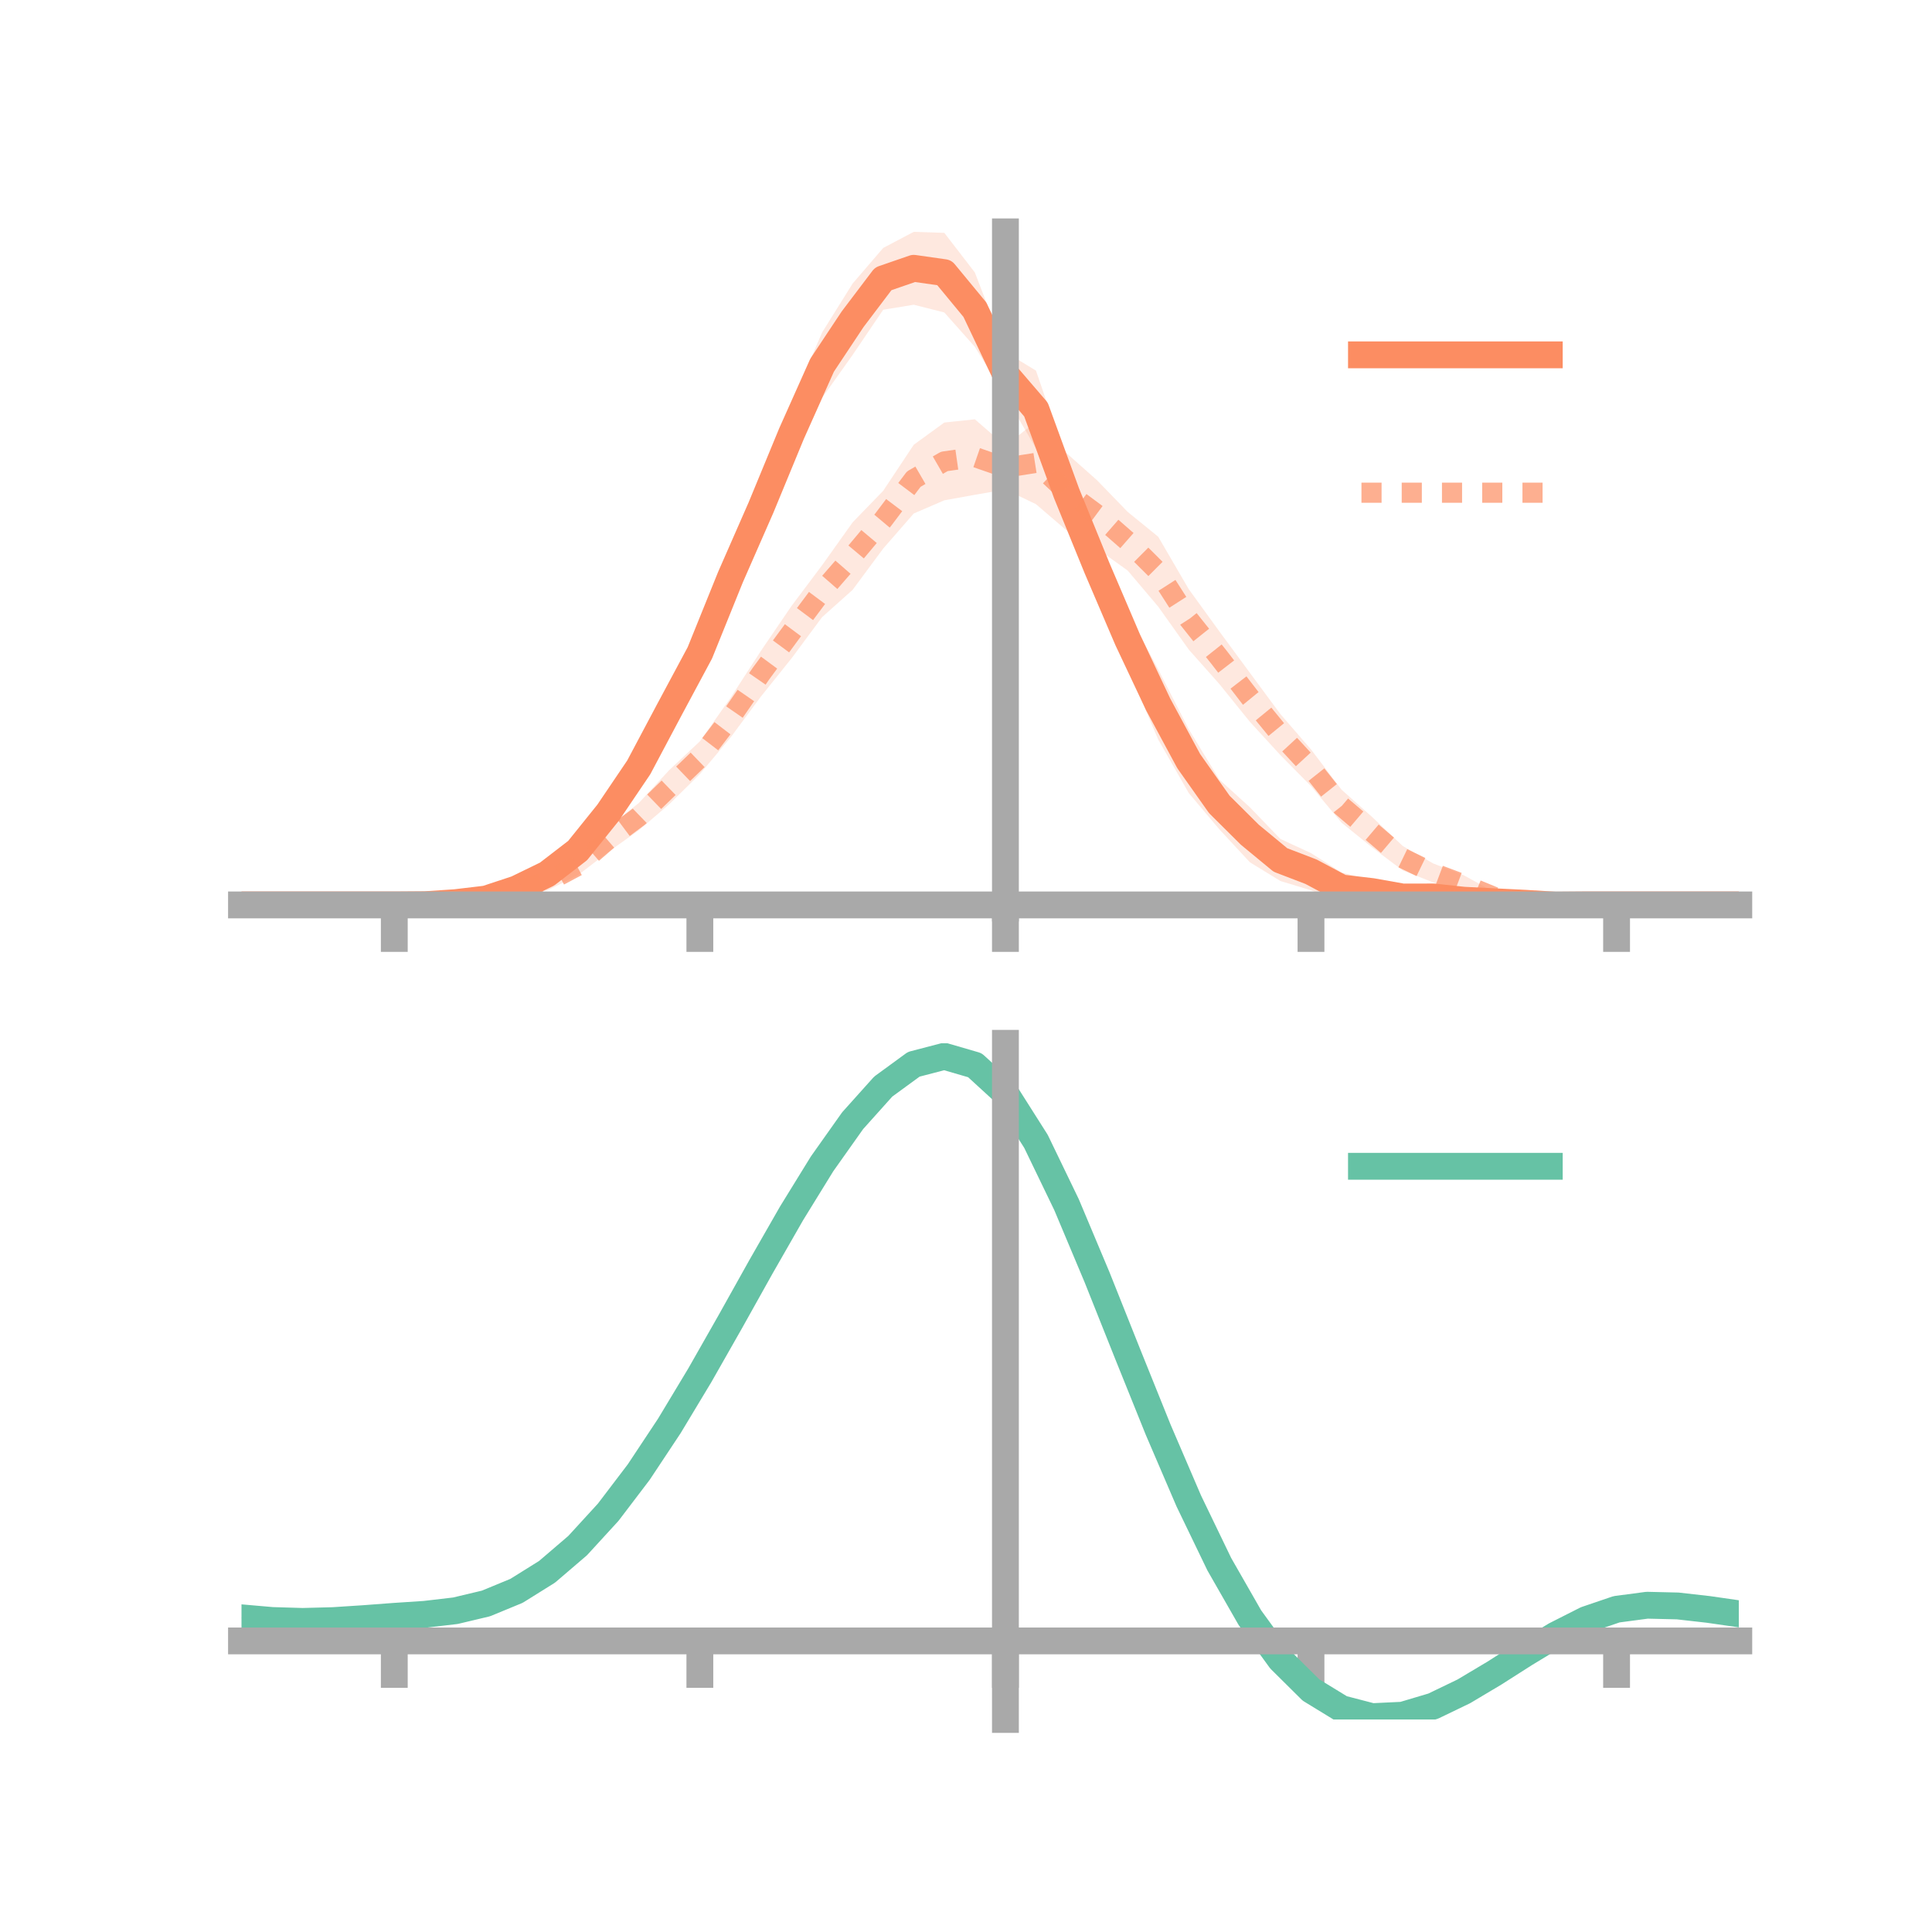 <?xml version="1.0" encoding="utf-8" standalone="no"?>
<!DOCTYPE svg PUBLIC "-//W3C//DTD SVG 1.1//EN"
  "http://www.w3.org/Graphics/SVG/1.1/DTD/svg11.dtd">
<!-- Created with matplotlib (https://matplotlib.org/) -->
<svg height="144pt" version="1.1" viewBox="0 0 144 144" width="144pt" xmlns="http://www.w3.org/2000/svg" xmlns:xlink="http://www.w3.org/1999/xlink">
 <defs>
  <style type="text/css">*{stroke-linecap:butt;stroke-linejoin:round;}</style>
 </defs>
 <g id="figure_1">
  <g id="patch_1">
   <path d="M 0 144 
L 144 144 
L 144 0 
L 0 0 
z
" style="fill:none;"/>
  </g>
  <g id="axes_1">
   <g id="patch_2">
    <path d="M 18 67.68 
L 129.6 67.68 
L 129.6 17.28 
L 18 17.28 
z
" style="fill:none;"/>
   </g>
   <g id="PolyCollection_1">
    <path clip-path="url(#pb4a37b476e)" d="M 18 67.449 
L 18 67.449 
L 20.278 67.449 
L 22.555 67.449 
L 24.833 67.449 
L 27.11 67.449 
L 29.388 67.449 
L 31.665 67.389 
L 33.943 67.181 
L 36.22 66.796 
L 38.498 65.858 
L 40.776 64.561 
L 43.053 62.667 
L 45.331 59.668 
L 47.608 56.278 
L 49.886 51.5 
L 52.163 47.033 
L 54.441 40.711 
L 56.718 35.635 
L 58.996 30.073 
L 61.273 24.783 
L 63.551 21.132 
L 65.829 18.48 
L 68.106 17.28 
L 70.384 17.355 
L 72.661 20.309 
L 74.939 26.24 
L 77.216 27.624 
L 79.494 34.284 
L 81.771 40.065 
L 84.049 45.589 
L 86.327 49.901 
L 88.604 54.359 
L 90.882 58.102 
L 93.159 60.17 
L 95.437 62.532 
L 97.714 63.587 
L 99.992 65.028 
L 102.269 65.628 
L 104.547 66.035 
L 106.824 66.12 
L 109.102 66.619 
L 111.38 66.832 
L 113.657 67.091 
L 115.935 67.363 
L 118.212 67.406 
L 120.49 67.449 
L 122.767 67.449 
L 125.045 67.449 
L 127.322 67.449 
L 129.6 67.449 
L 129.6 67.449 
L 129.6 67.449 
L 127.322 67.449 
L 125.045 67.449 
L 122.767 67.449 
L 120.49 67.449 
L 118.212 67.489 
L 115.935 67.567 
L 113.657 67.554 
L 111.38 67.589 
L 109.102 67.575 
L 106.824 67.586 
L 104.547 67.68 
L 102.269 67.276 
L 99.992 67.343 
L 97.714 66.357 
L 95.437 65.666 
L 93.159 64.269 
L 90.882 61.812 
L 88.604 59.111 
L 86.327 55.123 
L 84.049 49.77 
L 81.771 44.642 
L 79.494 39.252 
L 77.216 33.426 
L 74.939 29.509 
L 72.661 25.852 
L 70.384 23.29 
L 68.106 22.713 
L 65.829 23.086 
L 63.551 26.451 
L 61.273 29.66 
L 58.996 34.563 
L 56.718 40.036 
L 54.441 45.34 
L 52.163 50.287 
L 49.886 54.314 
L 47.608 58.118 
L 45.331 61.463 
L 43.053 64.125 
L 40.776 65.737 
L 38.498 66.656 
L 36.22 67.222 
L 33.943 67.378 
L 31.665 67.474 
L 29.388 67.449 
L 27.11 67.449 
L 24.833 67.449 
L 22.555 67.449 
L 20.278 67.449 
L 18 67.449 
z
" style="fill:#fc8d62;fill-opacity:0.2;"/>
   </g>
   <g id="PolyCollection_2">
    <path clip-path="url(#pb4a37b476e)" d="M 18 67.449 
L 18 67.449 
L 20.278 67.449 
L 22.555 67.449 
L 24.833 67.449 
L 27.11 67.449 
L 29.388 67.449 
L 31.665 67.38 
L 33.943 67.172 
L 36.22 66.682 
L 38.498 65.984 
L 40.776 65.124 
L 43.053 63.828 
L 45.331 61.65 
L 47.608 59.858 
L 49.886 57.394 
L 52.163 55.256 
L 54.441 52.027 
L 56.718 48.508 
L 58.996 45.162 
L 61.273 42.131 
L 63.551 38.933 
L 65.829 36.58 
L 68.106 33.15 
L 70.384 31.493 
L 72.661 31.253 
L 74.939 33.228 
L 77.216 31.42 
L 79.494 33.776 
L 81.771 35.799 
L 84.049 38.151 
L 86.327 40.006 
L 88.604 43.915 
L 90.882 47.058 
L 93.159 50.148 
L 95.437 53.228 
L 97.714 55.858 
L 99.992 58.86 
L 102.269 60.892 
L 104.547 63.051 
L 106.824 64.358 
L 109.102 65.238 
L 111.38 66.492 
L 113.657 66.822 
L 115.935 67.222 
L 118.212 67.362 
L 120.49 67.449 
L 122.767 67.449 
L 125.045 67.449 
L 127.322 67.449 
L 129.6 67.449 
L 129.6 67.449 
L 129.6 67.449 
L 127.322 67.449 
L 125.045 67.449 
L 122.767 67.449 
L 120.49 67.449 
L 118.212 67.511 
L 115.935 67.516 
L 113.657 67.457 
L 111.38 67.22 
L 109.102 66.606 
L 106.824 65.771 
L 104.547 64.875 
L 102.269 63.163 
L 99.992 61.317 
L 97.714 58.592 
L 95.437 56.285 
L 93.159 53.798 
L 90.882 50.982 
L 88.604 48.416 
L 86.327 45.215 
L 84.049 42.524 
L 81.771 40.893 
L 79.494 39.533 
L 77.216 37.58 
L 74.939 36.484 
L 72.661 36.879 
L 70.384 37.29 
L 68.106 38.273 
L 65.829 40.886 
L 63.551 43.963 
L 61.273 46 
L 58.996 49.07 
L 56.718 51.91 
L 54.441 54.981 
L 52.163 57.695 
L 49.886 59.938 
L 47.608 61.888 
L 45.331 63.5 
L 43.053 65.25 
L 40.776 66.373 
L 38.498 66.714 
L 36.22 67.323 
L 33.943 67.453 
L 31.665 67.481 
L 29.388 67.449 
L 27.11 67.449 
L 24.833 67.449 
L 22.555 67.449 
L 20.278 67.449 
L 18 67.449 
z
" style="fill:#fc8d62;fill-opacity:0.2;"/>
   </g>
   <g id="matplotlib.axis_1">
    <g id="xtick_1">
     <g id="line2d_1">
      <defs>
       <path d="M 0 0 
L 0 3.5 
" id="m253b796d12" style="stroke:#a9a9a9;stroke-width:2;"/>
      </defs>
      <g>
       <use style="fill:#a9a9a9;stroke:#a9a9a9;stroke-width:2;" x="29.388" xlink:href="#m253b796d12" y="67.449"/>
      </g>
     </g>
    </g>
    <g id="xtick_2">
     <g id="line2d_2">
      <g>
       <use style="fill:#a9a9a9;stroke:#a9a9a9;stroke-width:2;" x="52.163" xlink:href="#m253b796d12" y="67.449"/>
      </g>
     </g>
    </g>
    <g id="xtick_3">
     <g id="line2d_3">
      <g>
       <use style="fill:#a9a9a9;stroke:#a9a9a9;stroke-width:2;" x="74.939" xlink:href="#m253b796d12" y="67.449"/>
      </g>
     </g>
    </g>
    <g id="xtick_4">
     <g id="line2d_4">
      <g>
       <use style="fill:#a9a9a9;stroke:#a9a9a9;stroke-width:2;" x="97.714" xlink:href="#m253b796d12" y="67.449"/>
      </g>
     </g>
    </g>
    <g id="xtick_5">
     <g id="line2d_5">
      <g>
       <use style="fill:#a9a9a9;stroke:#a9a9a9;stroke-width:2;" x="120.49" xlink:href="#m253b796d12" y="67.449"/>
      </g>
     </g>
    </g>
   </g>
   <g id="matplotlib.axis_2"/>
   <g id="line2d_6">
    <path clip-path="url(#pb4a37b476e)" d="M 18 67.449 
L 20.278 67.449 
L 22.555 67.449 
L 24.833 67.449 
L 27.11 67.449 
L 29.388 67.449 
L 31.665 67.432 
L 33.943 67.279 
L 36.22 67.009 
L 38.498 66.257 
L 40.776 65.149 
L 43.053 63.396 
L 45.331 60.565 
L 47.608 57.198 
L 49.886 52.907 
L 52.163 48.66 
L 54.441 43.026 
L 56.718 37.835 
L 58.996 32.318 
L 61.273 27.222 
L 63.551 23.792 
L 65.829 20.783 
L 68.106 19.997 
L 70.384 20.322 
L 72.661 23.081 
L 74.939 27.874 
L 77.216 30.525 
L 79.494 36.768 
L 81.771 42.354 
L 84.049 47.68 
L 86.327 52.512 
L 88.604 56.735 
L 90.882 59.957 
L 93.159 62.219 
L 95.437 64.099 
L 97.714 64.972 
L 99.992 66.185 
L 102.269 66.452 
L 104.547 66.858 
L 106.824 66.853 
L 109.102 67.097 
L 111.38 67.211 
L 113.657 67.323 
L 115.935 67.465 
L 118.212 67.447 
L 120.49 67.449 
L 122.767 67.449 
L 125.045 67.449 
L 127.322 67.449 
L 129.6 67.449 
" style="fill:none;stroke:#fc8d62;stroke-linecap:square;stroke-width:2;"/>
   </g>
   <g id="line2d_7">
    <path clip-path="url(#pb4a37b476e)" d="M 18 67.449 
L 20.278 67.449 
L 22.555 67.449 
L 24.833 67.449 
L 27.11 67.449 
L 29.388 67.449 
L 31.665 67.43 
L 33.943 67.312 
L 36.22 67.003 
L 38.498 66.349 
L 40.776 65.749 
L 43.053 64.539 
L 45.331 62.575 
L 47.608 60.873 
L 49.886 58.666 
L 52.163 56.475 
L 54.441 53.504 
L 56.718 50.209 
L 58.996 47.116 
L 61.273 44.065 
L 63.551 41.448 
L 65.829 38.733 
L 68.106 35.712 
L 70.384 34.391 
L 72.661 34.066 
L 74.939 34.856 
L 77.216 34.5 
L 79.494 36.655 
L 81.771 38.346 
L 84.049 40.338 
L 86.327 42.61 
L 88.604 46.165 
L 90.882 49.02 
L 93.159 51.973 
L 95.437 54.756 
L 97.714 57.225 
L 99.992 60.088 
L 102.269 62.027 
L 104.547 63.963 
L 106.824 65.064 
L 109.102 65.922 
L 111.38 66.856 
L 113.657 67.139 
L 115.935 67.369 
L 118.212 67.437 
L 120.49 67.449 
L 122.767 67.449 
L 125.045 67.449 
L 127.322 67.449 
L 129.6 67.449 
" style="fill:none;stroke:#fc8d62;stroke-dasharray:1.5,1.5;stroke-dashoffset:0;stroke-opacity:0.7;stroke-width:1.5;"/>
   </g>
   <g id="patch_3">
    <path d="M 74.939 67.68 
L 74.939 17.28 
" style="fill:none;stroke:#a9a9a9;stroke-linecap:square;stroke-linejoin:miter;stroke-width:2;"/>
   </g>
   <g id="patch_4">
    <path d="M 129.6 67.68 
L 129.6 17.28 
" style="fill:none;"/>
   </g>
   <g id="patch_5">
    <path d="M 18 67.449 
L 129.6 67.449 
" style="fill:none;stroke:#a9a9a9;stroke-linecap:square;stroke-linejoin:miter;stroke-width:2;"/>
   </g>
   <g id="patch_6">
    <path d="M 18 17.28 
L 129.6 17.28 
" style="fill:none;"/>
   </g>
   <g id="legend_1">
    <g id="line2d_8">
     <path d="M 101.475 26.449 
L 115.475 26.449 
" style="fill:none;stroke:#fc8d62;stroke-linecap:square;stroke-width:2;"/>
    </g>
    <g id="line2d_9"/>
    <g id="text_1">
     <!--   -->
     <g transform="translate(121.075 28.899)scale(0.07 -0.07)">
      <defs>
       <path id="DejaVuSans-32"/>
      </defs>
      <use xlink:href="#DejaVuSans-32"/>
     </g>
    </g>
    <g id="line2d_10">
     <path d="M 101.475 36.724 
L 115.475 36.724 
" style="fill:none;stroke:#fc8d62;stroke-dasharray:1.5,1.5;stroke-dashoffset:0;stroke-opacity:0.7;stroke-width:1.5;"/>
    </g>
    <g id="line2d_11"/>
    <g id="text_2">
     <!--   -->
     <g transform="translate(121.075 39.174)scale(0.07 -0.07)">
      <use xlink:href="#DejaVuSans-32"/>
     </g>
    </g>
   </g>
  </g>
  <g id="axes_2">
   <g id="patch_7">
    <path d="M 18 128.16 
L 129.6 128.16 
L 129.6 77.76 
L 18 77.76 
z
" style="fill:none;"/>
   </g>
   <g id="PolyCollection_3">
    <path clip-path="url(#p37133d708c)" d="M 18 120.621 
L 18 120.544 
L 20.278 120.752 
L 22.555 120.82 
L 24.833 120.753 
L 27.11 120.595 
L 29.388 120.416 
L 31.665 120.259 
L 33.943 119.987 
L 36.22 119.438 
L 38.498 118.488 
L 40.776 117.045 
L 43.053 115.056 
L 45.331 112.514 
L 47.608 109.448 
L 49.886 105.927 
L 52.163 102.052 
L 54.441 97.951 
L 56.718 93.778 
L 58.996 89.709 
L 61.273 85.933 
L 63.551 82.649 
L 65.829 80.059 
L 68.106 78.364 
L 70.384 77.76 
L 72.661 78.433 
L 74.939 80.551 
L 77.216 84.194 
L 79.494 88.983 
L 81.771 94.481 
L 84.049 100.282 
L 86.327 106.027 
L 88.604 111.418 
L 90.882 116.221 
L 93.159 120.266 
L 95.437 123.451 
L 97.714 125.736 
L 99.992 127.141 
L 102.269 127.738 
L 104.547 127.636 
L 106.824 126.969 
L 109.102 125.889 
L 111.38 124.556 
L 113.657 123.132 
L 115.935 121.774 
L 118.212 120.637 
L 120.49 119.868 
L 122.767 119.567 
L 125.045 119.627 
L 127.322 119.893 
L 129.6 120.233 
L 129.6 120.336 
L 129.6 120.336 
L 127.322 120.018 
L 125.045 119.769 
L 122.767 119.72 
L 120.49 120.025 
L 118.212 120.804 
L 115.935 121.974 
L 113.657 123.379 
L 111.38 124.858 
L 109.102 126.24 
L 106.824 127.357 
L 104.547 128.046 
L 102.269 128.16 
L 99.992 127.573 
L 97.714 126.192 
L 95.437 123.963 
L 93.159 120.875 
L 90.882 116.965 
L 88.604 112.325 
L 86.327 107.113 
L 84.049 101.552 
L 81.771 95.931 
L 79.494 90.596 
L 77.216 85.945 
L 74.939 82.408 
L 72.661 80.356 
L 70.384 79.705 
L 68.106 80.288 
L 65.829 81.92 
L 63.551 84.409 
L 61.273 87.559 
L 58.996 91.172 
L 56.718 95.06 
L 54.441 99.04 
L 52.163 102.948 
L 49.886 106.639 
L 47.608 109.992 
L 45.331 112.914 
L 43.053 115.346 
L 40.776 117.258 
L 38.498 118.659 
L 36.22 119.588 
L 33.943 120.124 
L 31.665 120.385 
L 29.388 120.529 
L 27.11 120.691 
L 24.833 120.829 
L 22.555 120.88 
L 20.278 120.812 
L 18 120.621 
z
" style="fill:#66c2a5;fill-opacity:0.2;"/>
   </g>
   <g id="matplotlib.axis_3">
    <g id="xtick_6">
     <g id="line2d_12">
      <g>
       <use style="fill:#a9a9a9;stroke:#a9a9a9;stroke-width:2;" x="29.388" xlink:href="#m253b796d12" y="122.304"/>
      </g>
     </g>
    </g>
    <g id="xtick_7">
     <g id="line2d_13">
      <g>
       <use style="fill:#a9a9a9;stroke:#a9a9a9;stroke-width:2;" x="52.163" xlink:href="#m253b796d12" y="122.304"/>
      </g>
     </g>
    </g>
    <g id="xtick_8">
     <g id="line2d_14">
      <g>
       <use style="fill:#a9a9a9;stroke:#a9a9a9;stroke-width:2;" x="74.939" xlink:href="#m253b796d12" y="122.304"/>
      </g>
     </g>
    </g>
    <g id="xtick_9">
     <g id="line2d_15">
      <g>
       <use style="fill:#a9a9a9;stroke:#a9a9a9;stroke-width:2;" x="97.714" xlink:href="#m253b796d12" y="122.304"/>
      </g>
     </g>
    </g>
    <g id="xtick_10">
     <g id="line2d_16">
      <g>
       <use style="fill:#a9a9a9;stroke:#a9a9a9;stroke-width:2;" x="120.49" xlink:href="#m253b796d12" y="122.304"/>
      </g>
     </g>
    </g>
   </g>
   <g id="matplotlib.axis_4"/>
   <g id="line2d_17">
    <path clip-path="url(#p37133d708c)" d="M 18 120.583 
L 20.278 120.782 
L 22.555 120.85 
L 24.833 120.791 
L 27.11 120.643 
L 29.388 120.472 
L 31.665 120.322 
L 33.943 120.055 
L 36.22 119.513 
L 38.498 118.573 
L 40.776 117.151 
L 43.053 115.201 
L 45.331 112.714 
L 47.608 109.72 
L 49.886 106.283 
L 52.163 102.5 
L 54.441 98.495 
L 56.718 94.419 
L 58.996 90.441 
L 61.273 86.746 
L 63.551 83.529 
L 65.829 80.989 
L 68.106 79.326 
L 70.384 78.732 
L 72.661 79.394 
L 74.939 81.48 
L 77.216 85.07 
L 79.494 89.789 
L 81.771 95.206 
L 84.049 100.917 
L 86.327 106.57 
L 88.604 111.872 
L 90.882 116.593 
L 93.159 120.571 
L 95.437 123.707 
L 97.714 125.964 
L 99.992 127.357 
L 102.269 127.949 
L 104.547 127.841 
L 106.824 127.163 
L 109.102 126.065 
L 111.38 124.707 
L 113.657 123.255 
L 115.935 121.874 
L 118.212 120.721 
L 120.49 119.946 
L 122.767 119.644 
L 125.045 119.698 
L 127.322 119.956 
L 129.6 120.284 
" style="fill:none;stroke:#66c2a5;stroke-linecap:square;stroke-width:2;"/>
   </g>
   <g id="patch_8">
    <path d="M 74.939 128.16 
L 74.939 77.76 
" style="fill:none;stroke:#a9a9a9;stroke-linecap:square;stroke-linejoin:miter;stroke-width:2;"/>
   </g>
   <g id="patch_9">
    <path d="M 129.6 128.16 
L 129.6 77.76 
" style="fill:none;"/>
   </g>
   <g id="patch_10">
    <path d="M 18 122.304 
L 129.6 122.304 
" style="fill:none;stroke:#a9a9a9;stroke-linecap:square;stroke-linejoin:miter;stroke-width:2;"/>
   </g>
   <g id="patch_11">
    <path d="M 18 77.76 
L 129.6 77.76 
" style="fill:none;"/>
   </g>
   <g id="legend_2">
    <g id="line2d_18">
     <path d="M 101.475 86.929 
L 115.475 86.929 
" style="fill:none;stroke:#66c2a5;stroke-linecap:square;stroke-width:2;"/>
    </g>
    <g id="line2d_19"/>
    <g id="text_3">
     <!--   -->
     <g transform="translate(121.075 89.379)scale(0.07 -0.07)">
      <use xlink:href="#DejaVuSans-32"/>
     </g>
    </g>
   </g>
  </g>
 </g>
 <defs>
  <clipPath id="pb4a37b476e">
   <rect height="50.4" width="111.6" x="18" y="17.28"/>
  </clipPath>
  <clipPath id="p37133d708c">
   <rect height="50.4" width="111.6" x="18" y="77.76"/>
  </clipPath>
 </defs>
</svg>
